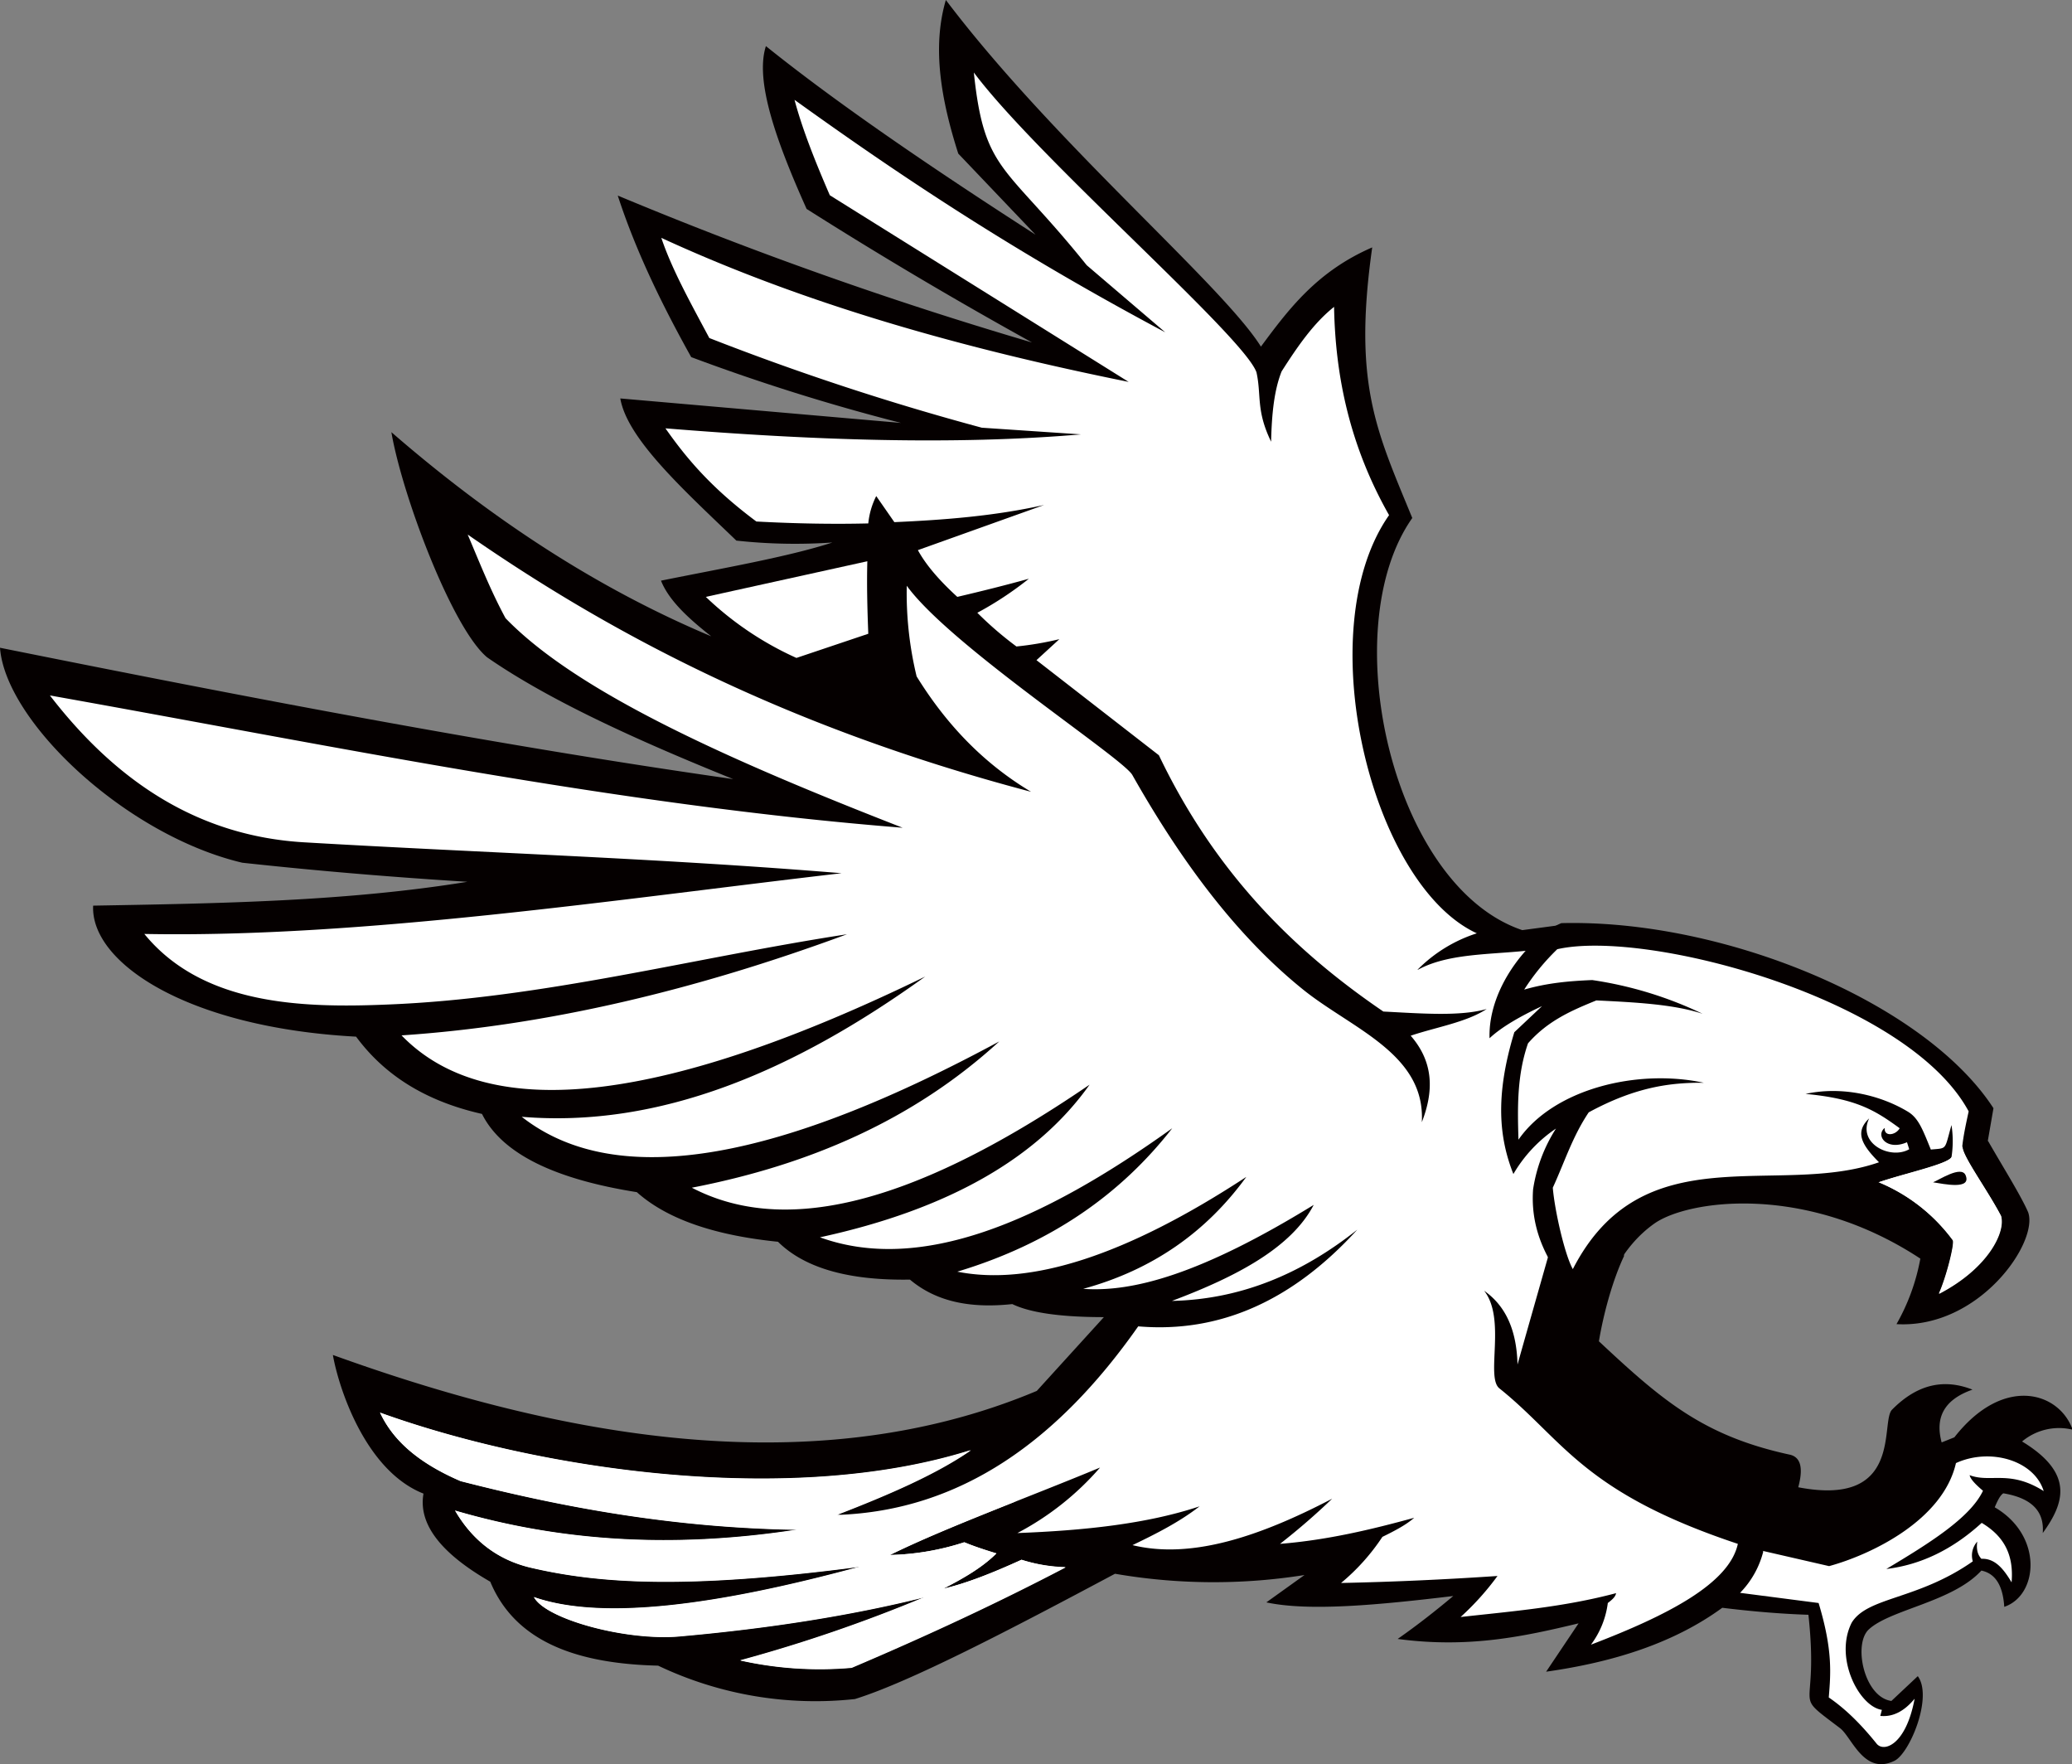 <svg id="Layer_1" data-name="Layer 1" xmlns="http://www.w3.org/2000/svg" viewBox="0 0 651.7 554.8"><rect x="0" y="0" width="651.7" height="554.8" fill="#808080" stroke="none"/><title>Hawk238_2c</title><path d="M166.6,18.9,150.8,21C109.8,7.2,91.7-73.8,116.2-108.6c-11.2-27.3-18.7-42-12.6-85.1-17.3,7.5-26.2,19.3-35,31.2-12.3-19.6-65-63.9-99.1-109-4.4,14.9-1.5,31.4,3.9,48.3l24.3,25.5c-32.8-21.1-62.4-41.3-84.8-59.3-3.5,10.9,3.2,29.8,12.8,51.2,21.3,13.5,44.7,27.5,70.9,42a1260.3,1260.3,0,0,1-130.3-46.2c5.7,17.5,13.9,34.3,23.1,50.8a641.9,641.9,0,0,0,66,20.7l-88.3-7.7c2.2,12.8,20.1,28.9,36.5,44.7a169.9,169.9,0,0,0,30.2.6c-13.8,4.5-34.6,8.1-53.9,12,2.5,6.3,8.8,12,15.8,17.5-36.2-15.2-69.5-37.2-100.6-64.2,3.4,19.9,19.1,61.6,30.1,70.8,19.3,13.4,46.9,26,77.4,38.3C-171.8-37.1-250.4-52.2-328-67.8c1.7,23.1,39.4,58.9,76.2,67.6,24.8,2.7,48.3,4.6,70.8,6-38.3,6.2-78,6.8-117.7,7.5-.9,17.7,29.1,38.3,82.7,41.2,8.5,11.5,21,20.1,39.6,24.3,6.4,12.8,23.5,20.6,48.7,24.6,9.2,8.2,23.7,13.5,44.4,15.6,8.8,8.7,23.2,12.2,41.5,11.9,8.8,7.4,19.9,9,32.2,7.7,5.8,2.8,15.6,4.1,28.8,4.1L-1.9,165.9c-74,31.1-157.1,11.9-221.4-11.3,1.7,9.8,10,36.3,28.5,43.6-1.7,9.6,5.5,18.8,21,27.7,7.9,19,27.4,25.8,52.8,26.4a115.1,115.1,0,0,0,61.9,10.5c17.4-5.4,49-21.9,81.8-39.4a182.4,182.4,0,0,0,59.6.4l-12,8.6c13.5,2.9,35.5.8,58.8-2-5.5,4.6-11.2,9.1-17.5,13.5,22.4,3,39.8-.8,56.9-4.9l-10.2,15.2c21.2-3,40.2-9,55.4-20.1,9,1.1,18,1.9,27.1,2.2,3.5,32.2-5.9,23.6,10,35.7,3.7,2.9,7.5,14.9,17.1,10.2,4.8-2.4,12.1-20.1,7.3-26.6l-8.3,7.8c-8.6-1.2-12.1-17.9-7.1-22.5,6.8-6.3,26.3-8.6,35.4-18.5,4.8,1,6.8,5.3,7.2,11.4,10.7-3.6,12.3-22.4-3-31.3.8-1.9,1.7-3.8,2.7-4.4,9.6,1.6,12.9,6.2,12.4,12.5,6.8-9.4,10-18.8-6.5-28.8a18.1,18.1,0,0,1,15.9-3.7c-4.2-11.9-21.8-17.3-37.2,2.4l-4,1.6c-2-7.4.3-13.3,9.7-16.6-8.4-3.3-16.9-2.2-25.3,6.3-3.8,3.8,3.7,30.8-29.5,24.4,1.6-5.9.9-9.6-2.9-10.3-27-5.9-39.9-17-59.8-35.6,1.5-9,4.4-19.4,7.9-26.8-3.5-35.8-7.2-69.4-16-104.6" transform="translate(328 271.5)" style="fill:#050000;fill-rule:evenodd"/><path d="M117.9,33.4A45.9,45.9,0,0,1,136.5,22C103.1,6.6,83.7-73.6,108.9-109.5c-12.3-21.7-16.9-43.5-17.3-65.5-6.4,5.1-11.4,12.3-16.5,20.3-2.3,5.8-3.1,13.1-3.3,22.1-4.8-9.9-3-14.5-4.6-21.8-3.9-11.3-68.8-67.4-88.9-94.3,3.3,31.6,9.8,28.6,35.5,60.6L38.5-167c-48.1-25.6-83.9-49.6-116.6-73.1,2.5,9.4,6.6,19.6,11.1,30l94,58.7C-24.5-161.8-74.2-175.6-120-196.7c3.4,10.1,9.4,20.8,15.1,31.5A821,821,0,0,0-19.2-137L12-134.9c-39.7,3.4-84,1.9-130.7-1.9,6.4,9.1,14.1,18.5,28.6,29.3q18.7,1,35.2.6a24.3,24.3,0,0,1,2.5-8.6l5.7,8.2c15.7-.7,31.4-1.9,47.1-5.4L-39.3-98.5c2.5,4.6,6.7,9.5,12.4,14.7,7.7-1.8,15.3-3.7,22.5-5.7A107.1,107.1,0,0,1-20.6-78.8,109.8,109.8,0,0,0-8.3-68.2,101.1,101.1,0,0,0,5.2-70.5L-2-63.9,36.5-34C54.3,3.2,79.2,27.6,107.1,46.6c11.8.6,24.1,1.6,32.5-.8-6.4,4.2-15.9,5.7-23.9,8.4,7.4,8.5,7.2,17.7,3.5,27.2,1.2-21.7-22.4-29.5-37.7-42C60.9,22.7,43.6-.5,28.2-27.7c-2.5-5.1-57.3-40.7-71-59.6a111.7,111.7,0,0,0,3.1,28.5c10.2,16.5,22.3,28.1,36,36.3-79.7-21-135.1-51.7-177.2-80.9,3.7,8.7,7.1,17.4,11.9,26.3,22.7,23.5,71,44.9,124.9,65.9-90.8-7.2-180.5-26-268.2-41.6,20.9,27.1,46.7,44.3,80.2,46.2,56.3,3.3,111.8,5,168.8,9.7C-134,11.3-214.5,23.5-282.6,22.2c18.4,22.5,49.9,23.3,76.4,22.2,48.7-1.9,96.4-14.7,144.6-22.1C-109,39.8-155.7,51-201.7,54.1-173.8,82.9-117.2,74.6-37,35.6c-41.4,29.8-83.5,47.7-126.9,44.1,30.7,24.1,83,12.6,150.2-23.7-27.2,24.9-60.1,38.9-96.7,46,27.1,14.1,66,8,125.1-32.4-16.3,23-44.3,39.2-84.8,48C-38.6,129-.6,112.9,40.7,83.3,24.8,103.7,3,119.4-26.9,128.4c23,4.6,53.2-5.1,90.9-29.8-12.7,17.5-29.7,29.3-51.3,35.2,15.5,1.1,36.9-4.5,72.5-26.4-7,13.4-24.1,22.5-44.6,30.2,22.2-.5,41.3-8.9,58.3-22.4C78.7,137.4,55.8,147.8,30,145.6c-25.2,35.9-55.8,58-94.7,59.3,16.3-6.3,31.3-12.8,42.1-20.3-56.8,17.9-135.6,6.3-185.8-11.8,3.7,7.9,10.9,15.3,25.3,21.5,33.1,8.5,67.7,14.7,105.9,15.3-41,6.3-76.2,3.2-107.6-6,5.7,9.8,13.9,15.7,24.1,18,21.2,4.9,48.5,6.8,103.4-.4-44.9,12.2-81.3,17.1-102.7,9.6,3.6,6.8,28.1,13.6,45,12.4q43.4-3.8,77.9-12.4a471.4,471.4,0,0,1-58,19.9,114.5,114.5,0,0,0,35,2.3c24-10.2,46.5-20.7,67.3-31.6A50,50,0,0,1-6.7,219c-9.2,4.2-17.6,7.5-24.6,9.1,6.2-3.2,12.2-6.6,16.7-11.1-4.9-1.5-7.7-2.5-10.1-3.5a81.3,81.3,0,0,1-23.4,4c17.7-8.7,44-18.3,66.1-27.5A89.5,89.5,0,0,1-8,210.6c21.1-.8,40.8-2.9,57.3-8.4-6.3,4.9-13.6,8.6-21.1,12.2,18.5,4.5,40-2.7,62.8-14.6-5,4.8-10.5,9.6-16.4,14.2,14.9-1.2,28.7-4.5,42.2-8.2-2.5,2.2-6.1,4.1-10,6a66.2,66.2,0,0,1-13,14.5q24.2-.5,49.2-2.2A85.2,85.2,0,0,1,131.4,237c16.2-1.8,32.4-3.1,48.9-7.5-.2,1.2-1.3,2.1-2.6,3.1a27.7,27.7,0,0,1-5.3,13.1c24.1-9.2,43.5-19.2,46.2-31.7-49-16.3-54.8-32.7-75-48.9-4.4-3.5,2.2-21.8-4.8-30.7,6.1,4.3,10.2,11.3,10.5,23.2,6-21.3,16.7-58.4,17.9-63.9l-9.3-67c-13.3,2.3-29.1.8-40,6.8" transform="translate(328 271.5)" style="fill:#fff;fill-rule:evenodd"/><path d="M-55.2-95-106-83.8A101.1,101.1,0,0,0-77.5-64.6l22.6-7.6c-.3-7.7-.5-15.3-.3-22.8" transform="translate(328 271.5)" style="fill:#fff;fill-rule:evenodd"/><path d="M226.4,216.2l20.9,4.8c13.2-3.6,35.8-14.4,39.9-32.4,10.7-4.9,24.6-.9,27.6,8.8-10.8-6.8-16.7-2.5-23.3-5,.3,1.4,2.2,3.2,4.2,4.9-4,8.5-17,16.6-30.4,24.6,10.8-1.3,20.8-6.1,30-14.5,7.2,4.3,10.1,10.2,9.4,18.7-2.4-4-5.1-7.6-9.5-7.4-1.3-1.4-1.6-3.2-1.3-5.4a6.5,6.5,0,0,0-1.4,6.2c-17.4,12.2-33.1,11.1-38.1,19.3-5.6,11.1,2.4,26.4,9.5,27.4l-.5,1.9c3.9.4,7.5-1.4,10.8-5.4-2.7,14.5-9.6,16.9-11.9,14.2-4.5-5.6-9.4-10.7-15.1-14.6.6-7.5,1.3-14.8-3.2-29.7l-24.7-3.2a28.6,28.6,0,0,0,7.3-13" transform="translate(328 271.5)" style="fill:#fff;fill-rule:evenodd"/><path d="M297.3,87.3c4.2,7.4,10.2,16.9,12.6,22.4,3.4,9.4-15.4,36.7-41.4,35.2a65.2,65.2,0,0,0,7.5-20.6c-36.3-23.9-73.3-18.4-83.7-11s-15.6,19.2-17.6,29.9c-12.5-11.6-21.7-24.3-20.5-40.7a49.1,49.1,0,0,1,7.2-19.1A43.9,43.9,0,0,0,148,97.7c-4.3-10.9-6-24,.3-44.6l8.7-8.2c-7.3,3.4-13,6.8-16.5,10.1-.5-17.1,14.2-32.9,22.6-36.2,51.1-1.3,114.3,24.9,135.9,58.2l-1.8,10.4" transform="translate(328 271.5)" style="fill:#050000;fill-rule:evenodd"/><path d="M262.9,100.3c7.6-2.6,21.7-5.6,22.9-7.9a33.3,33.3,0,0,0,0-10.1c-2.3,8-1.2,7.2-6.5,7.7-2.6-6.4-3.9-9.9-7.2-11.9-8.1-4.9-20.2-8.2-32.2-5.6,15.9,1.5,21.8,5.1,29.6,10.8-1.3,2.3-5,2.7-4.7-.1-3,2.4.6,7.3,7,4.5l.7,2.2c-5.9,3.4-16.4-1.8-12.6-9.7-4.4,4.2-2.7,8,3.1,13.8-32.1,11.2-74.3-9.2-96.3,33.6-2.5-4.4-5.7-18.3-6.3-25.6,3.8-8.3,6.2-16.1,11.3-23.7,14.9-8.1,26-9.4,36.2-9.3-20.9-4.5-47.2,1.9-58.3,17.9-.3-10.1-.5-20.2,3-30.3,6.3-7.2,13.9-10.4,21.5-13.5,12.2.6,24.3,1.2,33.4,4.2a120.8,120.8,0,0,0-34.7-10.6c-7.3.3-14.1.9-21.4,3A70.2,70.2,0,0,1,161.8,27C189.8,20.6,272,42.4,291.2,78c-1.1,5-1.7,8.1-2,10.9s7.7,13.5,12.1,21.9c1.5,5-4.1,16.4-19.5,24.5,2.3-5,5-15.7,4.4-16.8a55.3,55.3,0,0,0-23.4-18.3" transform="translate(328 271.5)" style="fill:#fff;fill-rule:evenodd"/><path d="M262.9,100.3a55.3,55.3,0,0,1,23.4,18.3c.6,1.1-2.1,11.8-4.4,16.8,15.4-8,21-19.4,19.5-24.5-4.4-8.4-12.4-19.2-12.1-21.9l-3.5,3.4C284.6,94.6,270.5,97.6,262.9,100.3Z" transform="translate(328 271.5)" style="fill:#fff;fill-rule:evenodd"/><path d="M290.2,98c-1.4-3-8.2,1.5-10.2,2.3,3.3.5,12.3,2.5,10.2-2.3" transform="translate(328 271.5)" style="fill:#050000;fill-rule:evenodd"/><path d="M-6.7,219c-9.2,4.2-17.6,7.5-24.6,9.1,6.2-3.2,12.2-6.6,16.7-11.1-4.9-1.5-7.7-2.5-10.1-3.5a81.3,81.3,0,0,1-23.4,4c10.9-5.4,25.2-11.1,39.7-16.9-15,3.5-37.3,7.2-56.4,4.2,16.3-6.3,31.3-12.8,42.1-20.3-56.8,17.9-135.6,6.3-185.8-11.8,3.7,7.9,10.9,15.3,25.3,21.5,33.1,8.5,67.7,14.7,105.9,15.3-41,6.3-76.2,3.2-107.6-6,5.7,9.8,13.9,15.7,24.1,18,21.2,4.9,48.5,6.8,103.4-.4-44.9,12.2-81.3,17.1-102.7,9.6,3.6,6.8,28.1,13.6,45,12.4q43.4-3.8,77.9-12.4a471.4,471.4,0,0,1-58,19.9,114.5,114.5,0,0,0,35,2.3c24-10.2,46.5-20.7,67.3-31.6A50,50,0,0,1-6.7,219Z" transform="translate(328 271.5)" style="fill:#fff;fill-rule:evenodd"/></svg>